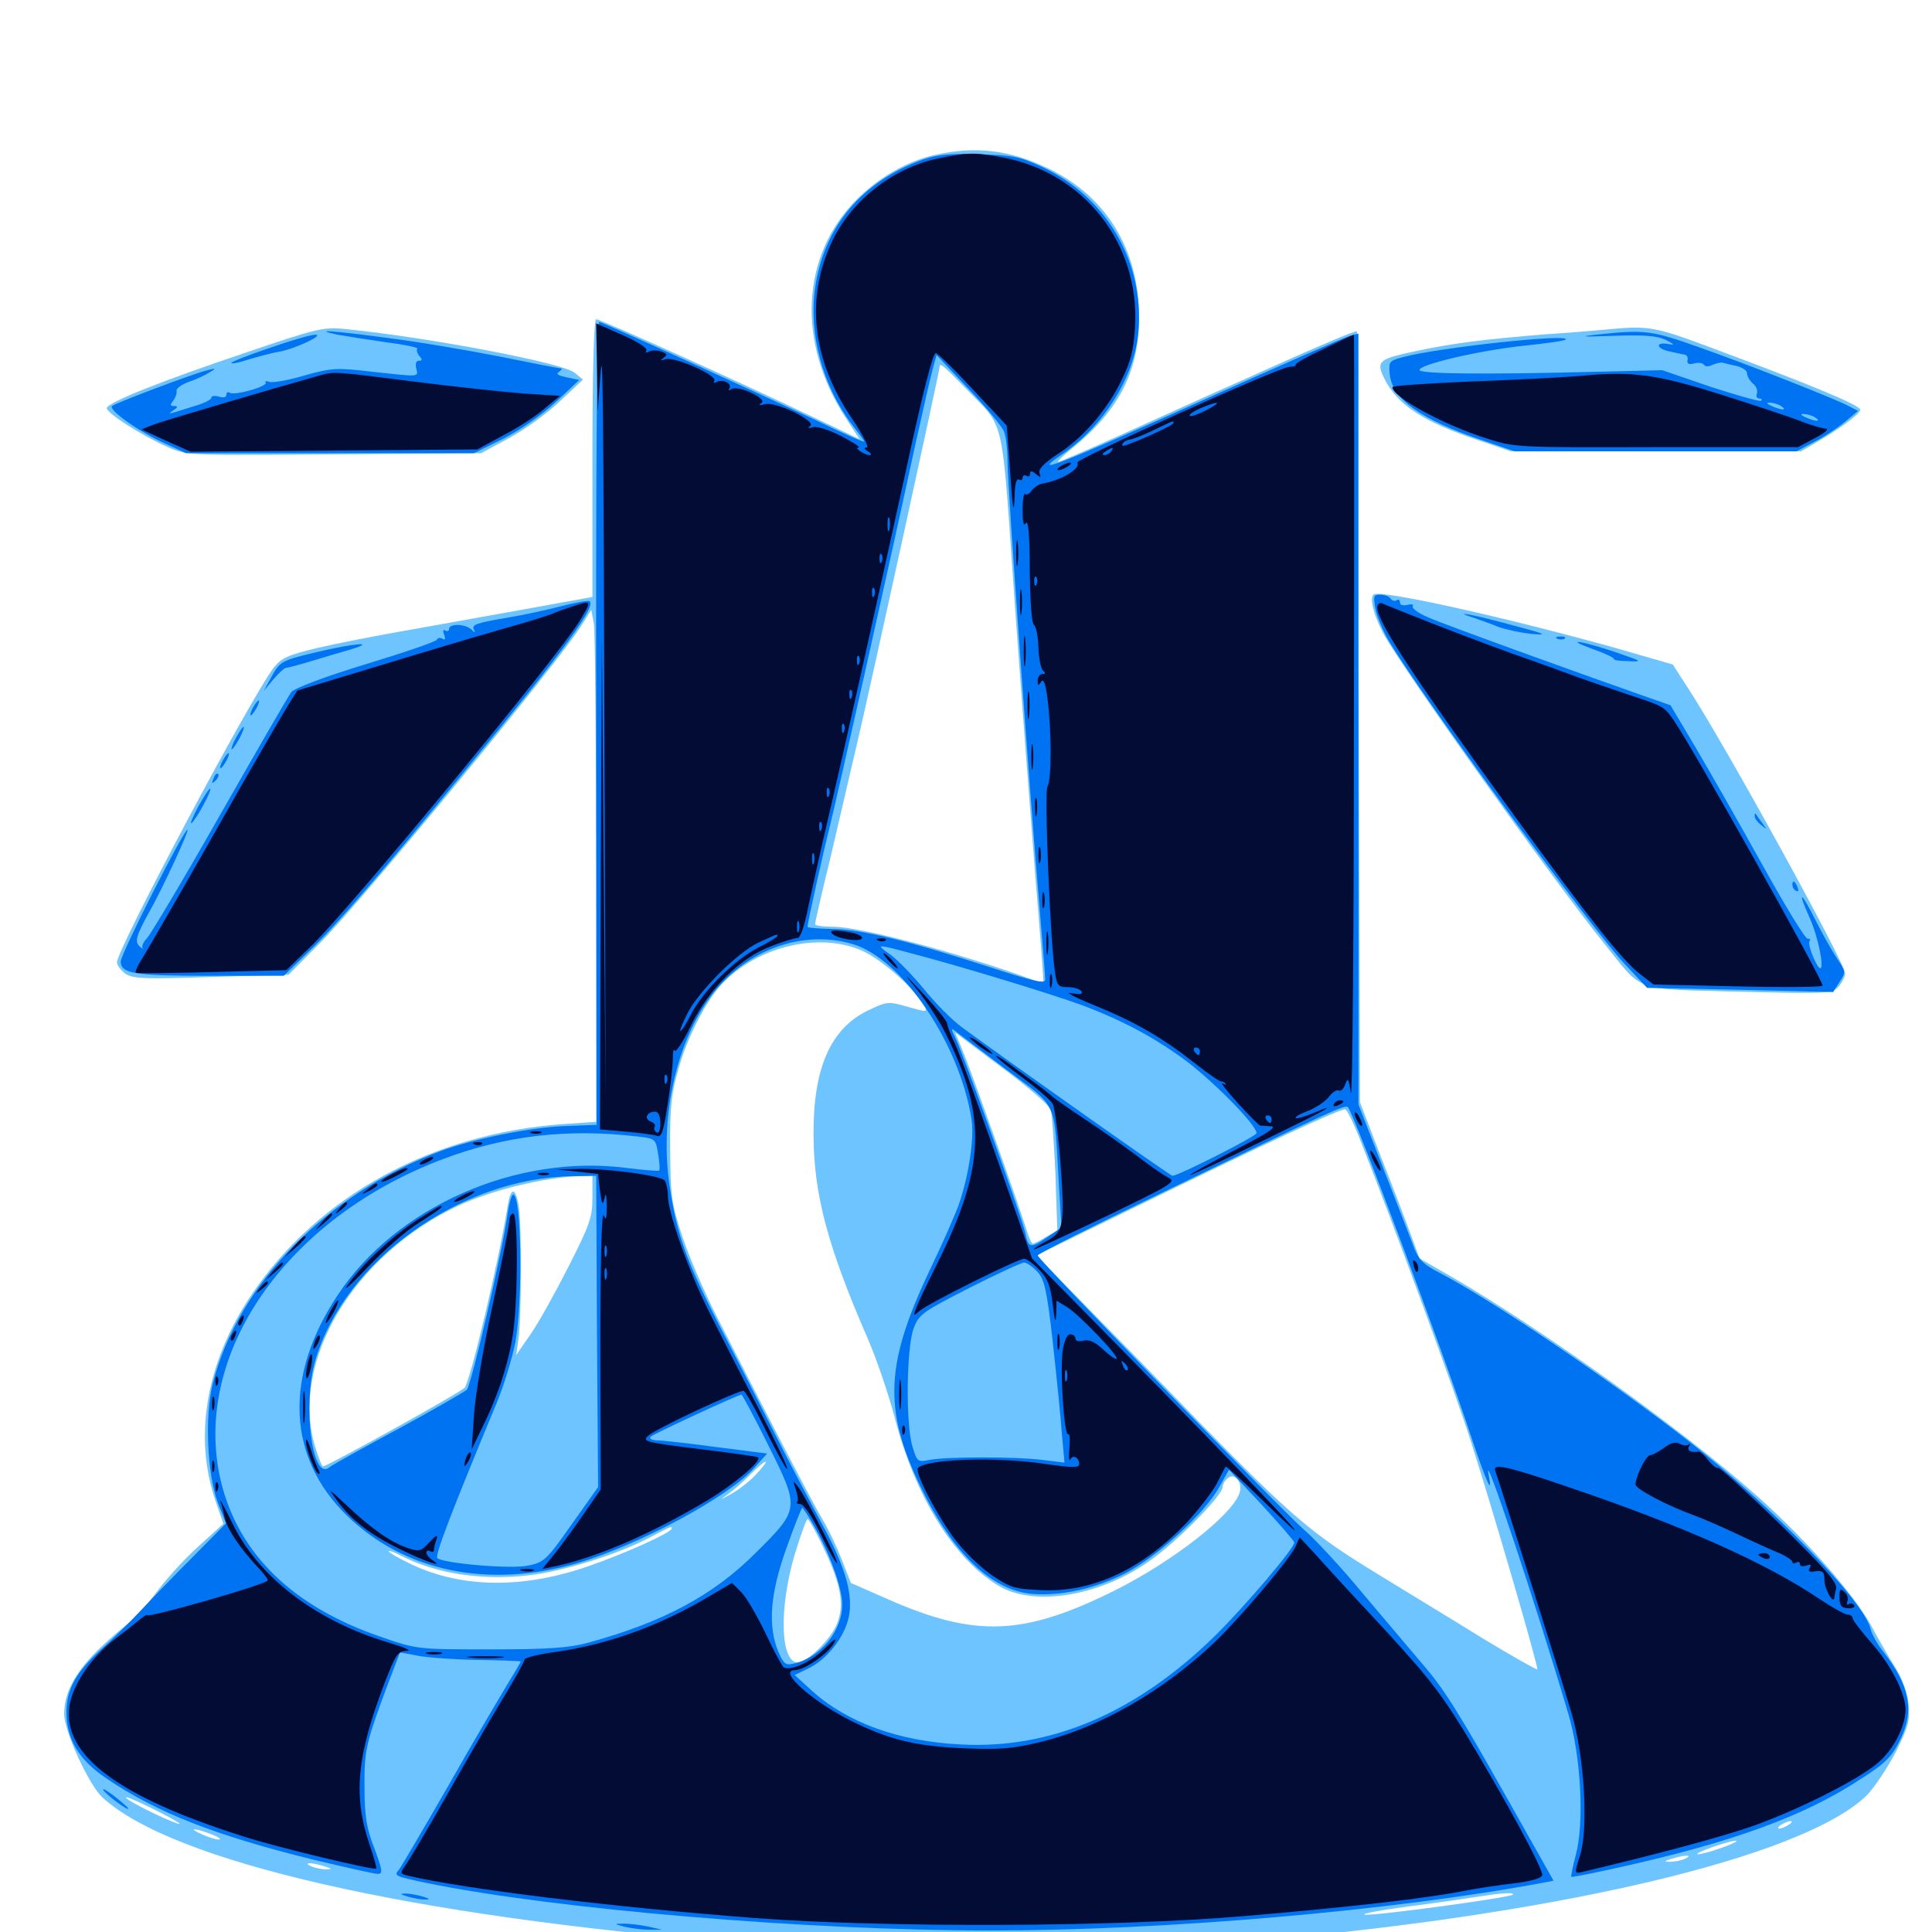 <svg xmlns="http://www.w3.org/2000/svg" viewBox="0 -1000 1000 1000">
	<path fill="#6dc4ff" d="M484.375 -919.922C469.727 -916.797 454.492 -908.008 442.969 -896.289C414.648 -867.383 412.5 -823.047 437.305 -784.375L444.922 -772.656L420.312 -784.375C381.445 -802.93 310.742 -834.766 308.594 -834.766C307.422 -834.766 306.641 -808.398 306.641 -762.891V-691.016L271.094 -684.57C251.367 -681.055 223.438 -675.977 208.984 -673.438C194.531 -670.898 174.414 -666.992 164.453 -664.648C148.828 -660.938 145.508 -659.375 141.602 -654.297C129.883 -639.062 60.547 -508.594 60.547 -501.953C60.547 -500.195 62.695 -497.656 65.039 -495.898C69.141 -493.359 75.391 -493.164 109.57 -494.336L149.414 -495.508L166.016 -512.305C187.5 -533.984 288.477 -656.445 300.781 -675.977L306.055 -684.375L307.422 -676.953C308.008 -673.047 308.594 -613.477 308.594 -544.531V-419.336L291.406 -418.164C223.828 -413.281 165.039 -381.25 130.469 -330.273C106.836 -295.508 100 -256.641 111.523 -223.242L115.625 -211.328L102.734 -199.609C95.703 -193.359 85.352 -182.031 79.883 -174.414C74.219 -166.992 69.141 -160.938 68.359 -160.938C67.578 -160.938 61.133 -155.664 54.102 -149.219C39.844 -136.133 33.203 -124.609 33.203 -112.891C33.203 -103.906 45.898 -76.367 52.93 -69.727C89.062 -36.328 212.305 -8.203 381.836 5.469C423.438 8.789 597.461 8.789 638.672 5.469C802.539 -7.812 933.203 -38.281 966.406 -70.898C970.312 -75 976.953 -84.961 981.25 -93.164C987.695 -106.055 988.672 -109.57 987.891 -117.773C987.305 -123.633 984.766 -130.859 981.25 -136.523C978.125 -141.406 972.461 -151.172 968.75 -158.203C959.766 -174.609 934.961 -202.93 909.766 -225.391C871.68 -259.375 798.047 -312.109 750.781 -339.453L734.766 -348.633L728.516 -365.625C725 -375 717.969 -393.164 712.891 -406.055L703.906 -429.492L703.32 -628.711C702.93 -738.281 702.539 -828.125 702.344 -828.516C701.562 -829.102 677.93 -818.945 641.602 -802.539C626.562 -795.898 599.414 -783.594 581.25 -775.391C563.086 -767.188 548.047 -760.742 547.656 -760.938C547.266 -761.328 550.977 -764.844 555.664 -768.555C577.93 -786.719 588.281 -805.664 589.453 -830.859C591.211 -867.969 574.023 -898.047 541.992 -913.086C522.461 -922.461 504.883 -924.414 484.375 -919.922ZM499.609 -799.219C520.703 -777.344 518.164 -788.086 525.195 -688.281C528.711 -639.453 533.594 -575.195 535.938 -545.703C538.477 -516.211 540.234 -491.797 540.039 -491.406C539.844 -491.211 535.742 -492.383 531.055 -494.141C493.945 -507.422 444.922 -520.312 431.25 -520.312C425.977 -520.312 421.875 -520.898 421.875 -521.68C421.875 -522.461 425.391 -538.086 429.883 -556.25C434.18 -574.609 440.234 -600.586 443.359 -614.062C450 -641.992 486.328 -808.008 486.328 -809.961C486.328 -812.5 488.086 -811.133 499.609 -799.219ZM446.875 -507.617C456.836 -502.93 473.828 -487.891 478.125 -479.883C480.273 -475.977 480.078 -475.977 469.727 -478.906C459.57 -481.836 458.984 -481.641 448.828 -476.758C429.883 -467.383 420.898 -447.07 421.094 -412.891C421.094 -382.031 428.516 -354.492 449.023 -307.422C453.516 -297.266 459.766 -278.711 463.086 -266.406C473.438 -225.781 493.945 -192.578 517.383 -178.906C535.547 -168.359 569.336 -173.828 594.922 -191.992C608.984 -201.758 632.812 -225.977 632.812 -230.273C632.812 -231.641 633.984 -233.789 635.547 -234.961C639.062 -237.891 643.359 -232.812 641.602 -227.344C638.086 -216.016 607.031 -191.797 576.953 -176.758C529.883 -153.32 504.883 -152.344 459.961 -172.07L440.43 -180.664L435.742 -192.578C433.203 -199.219 428.711 -208.594 425.781 -213.477C420.703 -221.875 398.047 -265.43 370.703 -319.141C364.453 -331.445 356.445 -350 353.125 -360.156C347.461 -377.148 347.07 -381.055 346.875 -405.078C346.68 -427.148 347.461 -433.984 351.367 -447.461C355.859 -463.281 365.43 -481.836 373.438 -490.43C391.992 -510.352 424.609 -517.969 446.875 -507.617ZM543.945 -425.586C544.531 -423.438 545.508 -408.594 546.289 -392.383L547.266 -363.086L541.406 -359.766C538.281 -357.812 535.156 -356.25 534.57 -356.25C533.984 -356.25 532.422 -359.57 531.25 -363.672C526.172 -379.688 501.953 -447.656 498.242 -456.25L494.336 -465.625L518.555 -447.461C531.836 -437.695 543.164 -427.734 543.945 -425.586ZM704.492 -408.789C721.094 -366.992 754.297 -276.562 761.719 -252.734C773.438 -216.016 796.484 -136.719 795.703 -135.938C795.508 -135.547 782.617 -142.773 767.188 -152.148C751.758 -161.719 727.539 -176.367 713.281 -185.156C679.297 -205.859 668.945 -214.648 621.094 -263.477C599.219 -286.133 571.094 -314.844 558.789 -327.344L536.328 -350.195L585.156 -374.023C653.125 -407.227 693.945 -426.367 696.289 -425.781C697.266 -425.586 700.977 -417.969 704.492 -408.789ZM306.641 -380.078C306.641 -370.117 305.273 -366.016 294.336 -344.531C287.5 -331.055 278.711 -315.234 274.609 -309.375L267.188 -298.633L268.359 -306.836C269.922 -318.164 270.117 -367.969 268.359 -376.562C266.602 -385.938 264.258 -385.352 262.695 -375.391C258.398 -348.242 243.359 -284.57 240.43 -281.641C237.695 -278.906 169.531 -241.016 167.188 -241.016C166.602 -241.016 164.844 -245.508 163.086 -251.172C150 -295.117 182.812 -350.391 237.305 -375.977C254.688 -383.984 280.859 -390.43 299.414 -391.211L306.641 -391.406ZM391.016 -236.523C387.695 -233.008 382.031 -228.711 378.516 -226.758C372.461 -223.438 372.266 -223.438 376.953 -226.758C379.688 -228.711 384.961 -233.203 388.672 -237.109C392.383 -240.82 395.898 -243.75 396.289 -243.359C396.875 -243.164 394.336 -240.039 391.016 -236.523ZM426.758 -197.852C435.742 -178.711 437.305 -168.164 432.617 -158.203C428.906 -150.391 417.383 -139.453 413.086 -139.453C403.906 -139.453 403.125 -166.992 411.133 -194.727C414.258 -205.078 417.383 -213.672 417.969 -213.672C418.75 -213.672 422.656 -206.641 426.758 -197.852ZM347.656 -208.789C347.656 -206.836 324.023 -196.094 304.883 -189.453C270.898 -177.539 239.258 -177.93 213.086 -190.234C206.445 -193.359 201.172 -196.484 201.172 -197.07C201.172 -197.656 203.906 -196.68 207.227 -194.922C225.391 -185.547 249.023 -181.836 273.242 -184.57C290.82 -186.523 318.75 -195.117 335.352 -203.711C348.047 -210.352 347.656 -210.156 347.656 -208.789ZM92.969 -56.055C91.992 -55.078 66.406 -67.383 65.234 -69.531C64.648 -70.508 70.703 -67.969 78.906 -63.867C86.914 -59.961 93.359 -56.25 92.969 -56.055ZM925.781 -55.469C924.219 -54.492 922.07 -53.516 920.898 -53.516C919.922 -53.516 920.312 -54.492 921.875 -55.469C923.438 -56.445 925.781 -57.422 926.758 -57.422C927.93 -57.422 927.344 -56.445 925.781 -55.469ZM109.375 -50.586C113.086 -49.219 114.844 -47.852 113.281 -47.852C111.719 -47.852 107.812 -49.023 104.492 -50.586C96.875 -53.906 100.391 -54.102 109.375 -50.586ZM891.602 -43.75C886.328 -41.797 880.469 -40.234 878.906 -40.234C877.344 -40.234 880.469 -41.797 885.742 -43.75C891.211 -45.703 896.875 -47.266 898.438 -47.266C900 -47.266 897.07 -45.703 891.602 -43.75ZM872.07 -37.891C869.922 -36.914 866.406 -36.328 864.258 -36.328C861.133 -36.328 861.328 -36.719 865.234 -37.891C871.875 -40.039 876.953 -40.039 872.07 -37.891ZM167.969 -33.984C171.875 -32.812 172.07 -32.422 168.945 -32.422C166.797 -32.422 163.281 -33.008 161.133 -33.984C156.25 -36.133 161.328 -36.133 167.969 -33.984ZM850.977 -32.812C851.758 -33.398 850.586 -33.984 848.438 -33.789C846.289 -33.789 845.703 -33.203 847.266 -32.617C848.633 -32.031 850.391 -32.227 850.977 -32.812ZM180.273 -30.664C181.445 -31.25 180.469 -31.641 177.734 -31.641C175 -31.641 174.023 -31.25 175.391 -30.664C176.562 -30.273 178.906 -30.273 180.273 -30.664ZM841.211 -30.859C841.992 -31.445 840.82 -32.031 838.672 -31.836C836.523 -31.836 835.938 -31.25 837.5 -30.664C838.867 -30.078 840.625 -30.273 841.211 -30.859ZM791.602 -20.898C792.773 -21.484 791.797 -21.875 789.062 -21.875C786.328 -21.875 785.352 -21.484 786.719 -20.898C787.891 -20.508 790.234 -20.508 791.602 -20.898ZM783.008 -19.336C781.445 -17.773 711.133 -8.203 706.445 -8.984C704.102 -9.375 714.453 -11.328 729.492 -13.281C744.531 -15.234 760.742 -17.578 765.625 -18.359C776.367 -20.117 784.18 -20.703 783.008 -19.336ZM254.492 -16.992C255.664 -17.578 254.688 -17.969 251.953 -17.969C249.219 -17.969 248.242 -17.578 249.609 -16.992C250.781 -16.602 253.125 -16.602 254.492 -16.992ZM269.141 -15.039C270.898 -15.625 269.336 -16.016 265.625 -16.016C261.914 -16.016 260.352 -15.625 262.305 -15.039C264.062 -14.648 267.188 -14.648 269.141 -15.039ZM284.766 -13.086C286.523 -13.672 284.57 -14.062 280.273 -13.867C275.977 -13.867 274.414 -13.477 276.953 -13.086C279.297 -12.695 282.812 -12.695 284.766 -13.086ZM303.32 -11.133C304.492 -11.719 303.125 -12.109 299.805 -12.109C296.68 -12.109 295.508 -11.719 297.461 -11.133C299.219 -10.742 301.953 -10.742 303.32 -11.133ZM317.969 -9.18C319.727 -9.766 318.164 -10.156 314.453 -10.156C310.742 -10.156 309.18 -9.766 311.133 -9.18C312.891 -8.789 316.016 -8.789 317.969 -9.18ZM335.547 -7.227C337.305 -7.812 335.352 -8.203 331.055 -8.008C326.758 -8.008 325.195 -7.617 327.734 -7.227C330.078 -6.836 333.594 -6.836 335.547 -7.227ZM652.93 -3.32C655.273 -3.711 652.93 -4.102 647.461 -4.102C642.188 -4.102 640.039 -3.711 643.164 -3.32C646.094 -2.93 650.391 -2.93 652.93 -3.32ZM490.039 0.391C489.648 0 466.016 -0.586 437.5 -1.172C408.984 -1.758 393.164 -1.367 402.344 -0.586C419.336 0.781 491.602 1.758 490.039 0.391ZM628.516 -1.367C632.422 -1.758 629.102 -2.148 621.094 -2.148C613.086 -2.148 609.766 -1.758 613.867 -1.367C617.773 -0.977 624.414 -0.977 628.516 -1.367ZM605.273 0C606.445 -1.172 549.023 -0.195 518.555 1.172C504.688 1.953 518.164 2.148 548.828 1.562C579.492 1.172 604.883 0.391 605.273 0ZM126.953 -817.383C83.398 -802.734 56.445 -791.992 55.273 -788.867C54.688 -786.523 72.852 -774.805 86.914 -768.555C96.68 -764.258 97.656 -764.258 172.852 -764.844L249.023 -765.43L263.086 -773.047C270.898 -777.148 282.812 -785.742 289.453 -791.992L301.758 -803.516L297.461 -807.031C291.797 -812.109 221.68 -825.391 178.711 -829.688C167.773 -830.859 164.062 -830.078 126.953 -817.383ZM833.984 -829.688C830.273 -829.297 814.844 -827.93 799.805 -826.953C768.555 -824.414 750.977 -822.266 731.445 -817.969C713.281 -814.062 712.109 -812.891 716.797 -803.516C723.633 -790.234 736.719 -781.641 765.43 -772.07L782.031 -766.406H857.031H932.227L941.211 -771.68C952.344 -778.125 962.891 -785.938 962.891 -787.891C962.891 -790.234 937.5 -800.781 884.961 -820.312C857.227 -830.664 853.32 -831.445 833.984 -829.688ZM711.133 -692.383C708.789 -690.82 710.547 -682.812 715.82 -672.461C723.633 -657.227 804.297 -543.75 830.273 -511.719C850.977 -485.938 844.727 -488.281 900 -486.719C946.68 -485.547 948.438 -485.742 951.758 -489.453C953.516 -491.602 955.078 -494.727 955.078 -496.094C955.078 -501.367 893.359 -613.672 874.023 -643.359L865.82 -656.055L836.719 -664.453C780.273 -680.273 715.234 -694.727 711.133 -692.383Z"/>
	<path fill="#0073f3" d="M477.539 -917.383C446.094 -906.055 426.367 -882.617 421.875 -850.781C418.555 -827.148 425.781 -800.391 440.82 -780.469C444.336 -775.977 447.266 -771.875 447.266 -771.484C447.266 -770.898 436.133 -775.781 422.461 -782.422C392.188 -796.68 312.891 -832.812 310.156 -833.398C308.984 -833.594 308.398 -763.477 308.594 -625.781L308.789 -417.773L293.555 -417.188C274.609 -416.602 245.117 -410.547 227.734 -404.102C168.75 -381.836 123.242 -335.352 110.156 -283.984C105.859 -266.992 107.227 -236.523 112.891 -221.875L116.992 -211.523L100 -194.336C90.625 -184.961 78.516 -172.461 73.047 -166.602C67.578 -160.742 58.203 -151.562 52.344 -146.289C39.258 -134.375 34.57 -125.781 34.375 -114.062C34.375 -99.805 40.82 -89.062 55.078 -79.492C81.25 -61.719 111.523 -50 161.133 -37.695C178.32 -33.594 193.75 -30.078 195.508 -30.078C198.242 -30.078 198.047 -31.836 193.75 -43.359C189.648 -53.906 188.672 -60.156 188.672 -75C188.477 -94.336 189.453 -98.047 201.367 -129.883L207.031 -144.727L216.406 -142.969C221.484 -141.992 235.547 -141.016 247.461 -140.82C259.57 -140.625 269.531 -140.234 269.531 -140.039C269.531 -139.648 266.211 -133.984 262.109 -127.344C258.008 -120.508 244.141 -97.07 231.641 -75C218.945 -52.93 207.617 -33.789 206.641 -32.422C203.711 -29.102 204.102 -28.906 220.703 -25.391C287.695 -11.719 417.383 -0.781 512.695 -0.781C602.93 -0.781 720.508 -10.938 798.047 -25.391L804.102 -26.562L781.445 -66.797C754.492 -114.648 747.461 -125.781 736.133 -138.867C731.445 -144.336 717.969 -160.352 706.055 -174.414C694.336 -188.672 680.273 -203.711 675.195 -208.008C664.648 -216.992 537.109 -348.242 537.109 -350.195C537.109 -350.977 565.43 -365.234 600.195 -382.031C689.258 -425.195 696.094 -428.32 697.656 -426.953C700.781 -423.828 746.68 -301.172 761.523 -256.25C769.531 -232.422 772.852 -225 770.508 -236.719C767.188 -253.125 794.531 -171.094 811.719 -113.086C818.359 -90.82 820.117 -56.445 815.625 -39.844C814.062 -33.984 813.086 -28.906 813.281 -28.516C813.672 -28.32 823.828 -30.273 836.133 -33.008C896.484 -46.289 933.984 -59.961 963.281 -79.297C976.172 -87.5 979.297 -90.82 983.594 -99.609C991.016 -114.648 988.477 -127.539 974.609 -145.312C971.68 -149.023 968.75 -154.297 968.164 -157.031C964.453 -171.68 916.797 -220.703 874.023 -254.102C831.641 -286.914 772.461 -326.953 744.727 -341.406C736.133 -345.898 733.984 -348.242 731.25 -355.859C729.297 -360.938 722.266 -379.297 715.43 -396.68L703.125 -428.32V-627.93V-827.344L698.828 -826.172C696.289 -825.586 661.914 -810.547 622.461 -792.773C546.289 -758.594 533.398 -753.711 549.219 -764.453C571.289 -779.297 587.305 -804.883 589.258 -828.516C592.188 -864.453 572.852 -897.852 539.648 -913.477C527.93 -918.945 524.023 -919.727 506.836 -920.117C491.797 -920.703 484.961 -919.922 477.539 -917.383ZM519.727 -776.562C520.703 -774.023 521.484 -766.992 521.484 -760.742C521.484 -749.414 532.812 -591.211 538.086 -530.078C539.648 -511.328 541.016 -494.531 541.016 -492.969C541.016 -490.625 535.156 -491.992 512.305 -499.414C470.703 -512.891 446.094 -518.945 431.25 -519.141C423.828 -519.336 417.969 -519.727 417.969 -520.312C417.969 -522.266 425.977 -558.203 429.688 -573.047C433.594 -588.672 461.914 -714.844 473.438 -768.359C477.344 -786.133 481.445 -804.102 482.617 -808.398L484.766 -816.211L501.367 -798.633C510.547 -789.062 518.75 -779.102 519.727 -776.562ZM441.406 -511.328C467.188 -503.711 497.07 -459.18 502.93 -420.117C504.297 -411.133 501.562 -392.383 496.68 -377.734C495.117 -372.852 488.086 -356.836 481.055 -342.188C457.422 -292.188 457.031 -268.75 478.906 -225.586C495.117 -194.141 514.258 -176.758 534.18 -175C549.609 -173.828 567.188 -177.734 583.008 -185.938C599.219 -194.531 623.242 -216.406 630.859 -229.883L636.133 -239.258L653.125 -221.094C662.305 -211.133 669.922 -202.344 669.922 -201.562C669.922 -198.633 644.531 -168.75 629.102 -153.516C588.281 -113.477 544.141 -94.531 497.266 -97.07C465.234 -98.633 438.477 -108.398 420.312 -124.805L411.328 -133.008L418.555 -136.523C427.93 -141.016 436.914 -152.344 439.258 -162.695C441.797 -174.414 437.695 -188.867 425.195 -211.719C419.727 -221.875 408.789 -242.578 401.172 -257.617C393.555 -272.656 380.859 -297.656 372.656 -313.281C355.469 -346.875 350.391 -360.547 346.68 -385.547C340.43 -425.781 352.539 -470.898 375.586 -493.164C393.945 -511.133 419.141 -517.969 441.406 -511.328ZM472.07 -506.445C496.289 -500.195 544.727 -485.352 559.57 -479.883C581.055 -471.875 597.852 -462.891 614.844 -450.195C629.492 -438.867 650.391 -417.578 650.391 -413.477C650.391 -411.914 609.961 -391.406 606.836 -391.406C605.859 -391.406 525.781 -447.852 498.047 -468.164C493.359 -471.484 484.57 -480.273 478.516 -487.695C472.656 -494.922 464.844 -502.93 461.133 -505.664C452.93 -511.523 453.125 -511.523 472.07 -506.445ZM520.703 -446.484C547.852 -426.172 545.508 -431.25 548.047 -387.305L549.414 -364.648L541.992 -359.57C533.398 -353.711 532.227 -353.906 530.664 -361.914C529.102 -369.336 498.438 -455.078 494.531 -462.695C492.188 -467.383 492.188 -468.164 494.336 -466.406C495.898 -465.234 507.812 -456.25 520.703 -446.484ZM330.273 -411.719C339.258 -410.742 339.453 -410.352 340.625 -402.734C341.406 -398.438 341.602 -394.531 341.211 -394.141C340.82 -393.75 333.203 -394.336 324.023 -395.508C267.188 -402.734 205.078 -375.391 174.805 -329.688C146.875 -287.695 148.633 -245.898 179.297 -215.82C209.18 -186.523 252.93 -177.539 299.219 -191.016C330.859 -200.391 377.539 -225.391 390.625 -240.43L397.07 -247.656L370.898 -250.977C356.445 -252.93 342.578 -254.492 339.844 -254.492C336.914 -254.688 335.938 -255.469 336.914 -256.445C338.672 -258.008 382.031 -278.125 383.789 -278.125C384.18 -278.125 390.43 -266.602 397.461 -252.344C414.062 -219.141 414.062 -218.945 391.016 -196.094C369.141 -174.219 343.164 -160.352 304.688 -149.805C294.531 -147.07 284.375 -146.289 253.906 -146.289C216.016 -146.289 215.82 -146.289 197.266 -152.734C151.367 -168.359 123.242 -195.898 114.258 -233.594C99.023 -298.633 147.852 -369.336 229.102 -400C261.719 -412.305 293.945 -416.016 330.273 -411.719ZM308.984 -310.938L309.57 -230.273L295.703 -210.742C282.812 -192.383 281.445 -191.211 273.242 -189.648C264.258 -187.695 229.102 -190.82 226.367 -193.555C225 -194.922 233.789 -217.773 256.836 -273.242C260.938 -283.008 265.234 -297.461 266.797 -305.469C270.703 -327.734 269.922 -381.641 265.625 -381.641C264.844 -381.641 263.672 -377.734 262.891 -372.852C260.547 -354.297 243.945 -282.812 241.602 -280.664C240.234 -279.492 224.414 -270.312 206.055 -260.352C187.891 -250.586 171.68 -241.602 170.312 -240.43C161.523 -233.398 156.641 -272.461 163.086 -295.508C178.125 -347.266 238.086 -390.43 296.289 -391.211L308.594 -391.406ZM536.914 -341.797C540.625 -337.695 541.797 -332.812 544.922 -305.273C546.875 -287.695 549.023 -266.406 549.609 -258.008L550.977 -242.969L539.648 -244.336C526.172 -246.094 489.844 -246.094 481.055 -244.336C475 -243.164 474.609 -243.359 472.266 -251.367C468.75 -262.695 469.141 -302.148 472.852 -312.305C475.586 -319.727 477.344 -320.898 501.758 -333.398C516.016 -340.625 528.711 -346.484 530.078 -346.484C531.445 -346.484 534.57 -344.336 536.914 -341.797ZM420.898 -210.938C429.102 -196.875 435.938 -178.32 435.938 -169.531C435.938 -155.664 424.414 -141.797 410.547 -138.867C406.641 -137.891 405.469 -139.062 402.93 -144.922C397.266 -158.398 398.633 -175.195 407.031 -198.633C411.133 -210.156 414.844 -219.531 415.234 -219.531C415.625 -219.531 418.164 -215.625 420.898 -210.938ZM174.805 -826.758C179.102 -825.977 190.43 -824.219 199.805 -822.852C209.18 -821.68 216.602 -820.117 216.016 -819.531C215.43 -818.945 215.82 -817.383 216.992 -815.82C218.75 -813.867 218.555 -813.281 216.797 -813.281C215.43 -813.281 214.844 -811.719 215.43 -809.375C216.602 -804.688 217.383 -804.883 192.383 -807.617C174.219 -809.766 171.68 -809.57 157.617 -805.664C149.219 -803.125 141.016 -801.758 139.453 -802.344C137.891 -802.93 136.914 -802.734 137.5 -801.953C138.672 -800 121.484 -795.117 118.945 -796.68C117.969 -797.461 117.188 -796.875 117.188 -795.703C117.188 -794.336 115.625 -793.945 113.281 -794.727C111.133 -795.312 109.375 -795.117 109.375 -794.141C109.375 -793.164 105.859 -791.406 101.367 -790.039C96.875 -788.672 91.992 -787.109 90.039 -786.523C87.305 -785.742 87.305 -785.938 89.844 -787.695C92.188 -789.258 92.188 -789.844 90.039 -789.844C88.086 -789.844 87.891 -790.43 89.648 -792.578C90.82 -794.141 91.602 -796.289 91.406 -797.656C91.016 -798.828 93.945 -800.977 97.656 -802.344C101.367 -803.516 106.25 -805.859 108.398 -807.227C112.109 -809.375 111.914 -809.57 107.422 -808.398C100.195 -806.641 59.766 -791.406 58.008 -789.844C55.859 -787.891 72.461 -776.172 85.742 -770.312L96.289 -765.43H170.898H245.312L259.961 -772.656C268.555 -776.953 279.883 -784.766 287.305 -791.602L299.805 -803.32L293.359 -804.688C288.672 -805.664 287.5 -806.445 289.453 -807.617C290.82 -808.594 291.211 -809.375 290.039 -809.375C289.062 -809.375 275 -812.109 258.789 -815.43C242.773 -818.555 216.797 -823.047 201.172 -825C172.07 -828.906 160.938 -829.688 174.805 -826.758ZM227.148 -804.102C228.32 -804.688 227.344 -805.078 224.609 -805.078C221.875 -805.078 220.898 -804.688 222.266 -804.102C223.438 -803.711 225.781 -803.711 227.148 -804.102ZM245.703 -802.148C247.461 -802.734 245.508 -803.125 241.211 -802.93C236.914 -802.93 235.352 -802.539 237.891 -802.148C240.234 -801.758 243.75 -801.758 245.703 -802.148ZM267.188 -800.195C268.945 -800.781 266.992 -801.172 262.695 -800.977C258.398 -800.977 256.836 -800.586 259.375 -800.195C261.719 -799.805 265.234 -799.805 267.188 -800.195ZM284.766 -798.242C286.523 -798.828 284.57 -799.219 280.273 -799.023C275.977 -799.023 274.414 -798.633 276.953 -798.242C279.297 -797.852 282.812 -797.852 284.766 -798.242ZM826.172 -826.758C816.797 -825.781 818.945 -825.586 834.961 -826.172C851.172 -826.758 857.812 -826.172 862.305 -824.023C866.797 -821.68 866.992 -821.289 863.867 -821.875C856.836 -823.242 856.836 -819.727 863.867 -818.164C867.188 -817.383 871.094 -816.602 872.07 -816.406C873.242 -816.211 873.828 -814.844 873.438 -813.477C873.047 -811.719 874.219 -811.133 876.953 -811.914C879.102 -812.5 881.445 -812.109 882.031 -811.133C882.617 -810.156 884.375 -810.156 886.328 -811.133C888.086 -811.914 890.625 -812.5 891.602 -812.305C892.773 -811.914 895.898 -811.133 899.023 -810.547C901.953 -809.766 904.297 -808.203 904.297 -806.641C904.297 -805.273 905.664 -802.93 907.227 -801.562C908.984 -800.195 909.961 -797.852 909.375 -796.289C908.789 -794.922 909.375 -793.75 910.547 -793.75C911.719 -793.75 912.305 -793.164 911.523 -792.578C910.938 -791.992 899.219 -795.312 885.352 -799.805L860.352 -808.398L828.125 -807.617C768.555 -806.055 735.352 -806.445 734.766 -808.398C733.789 -811.133 765.039 -818.555 789.062 -821.094C800.391 -822.266 809.961 -823.633 810.352 -824.219C813.672 -827.539 744.727 -820.117 726.562 -815.234C718.945 -813.281 718.75 -812.891 719.336 -806.25C720.703 -793.359 735.352 -782.812 767.383 -772.07L783.984 -766.406H856.836H929.883L939.062 -771.289C944.141 -773.828 951.172 -778.516 954.883 -781.641L961.719 -787.305L957.227 -789.648C950.391 -793.359 905.859 -810.938 879.297 -820.312C854.492 -829.102 851.367 -829.492 826.172 -826.758ZM921.875 -789.844C925.391 -787.5 922.266 -787.5 916.992 -789.844C914.453 -791.016 914.062 -791.602 916.016 -791.602C917.578 -791.602 920.312 -790.82 921.875 -789.844ZM939.453 -783.984C942.969 -781.641 939.844 -781.641 934.57 -783.984C932.031 -785.156 931.641 -785.742 933.594 -785.742C935.156 -785.742 937.891 -784.961 939.453 -783.984ZM948.633 -780.859C949.414 -781.445 948.242 -782.031 946.094 -781.836C943.945 -781.836 943.359 -781.25 944.922 -780.664C946.289 -780.078 948.047 -780.273 948.633 -780.859ZM139.062 -819.727C127.93 -816.016 119.336 -812.5 119.727 -812.109C120.117 -811.523 124.414 -812.5 129.102 -814.062C133.789 -815.43 140.82 -817.383 144.531 -817.969C153.125 -819.531 168.555 -826.953 163.086 -826.758C160.938 -826.758 150.195 -823.633 139.062 -819.727ZM711.914 -684.961C712.695 -680.859 715.82 -673.242 719.141 -667.773C737.5 -637.305 824.609 -518.164 840.82 -501.172L852.539 -488.672L900.586 -487.695L948.828 -486.523L952.148 -491.797C955.469 -496.875 955.469 -497.07 950.586 -504.297C947.852 -508.398 942.969 -517.188 939.648 -523.828C932.031 -539.062 930.078 -539.648 936.719 -524.805C941.016 -515.234 944.336 -498.828 942.188 -498.828C940.43 -498.828 935.547 -510.938 936.523 -512.695C937.305 -513.672 936.914 -514.258 935.742 -514.062C934.57 -513.672 924.023 -531.055 912.109 -552.539C900.195 -574.023 884.57 -601.367 877.539 -613.281L864.648 -634.961L851.758 -639.453C817.773 -651.367 748.047 -676.562 739.648 -680.273C734.375 -682.422 730.664 -685.156 731.25 -686.133C731.836 -687.109 730.664 -687.5 728.516 -686.914C726.172 -686.328 724.609 -686.914 724.609 -688.086C724.609 -689.453 723.828 -690.039 722.852 -689.258C721.875 -688.672 720.508 -689.062 719.727 -690.234C719.141 -691.211 716.797 -692.188 714.453 -692.188C710.938 -692.188 710.742 -691.406 711.914 -684.961ZM290.039 -686.133C282.617 -684.18 270.703 -681.641 263.672 -680.469C246.484 -677.539 243.945 -676.758 245.312 -674.023C246.289 -672.461 245.703 -672.461 243.945 -674.219C240.82 -677.148 232.422 -677.344 232.422 -674.414C232.422 -673.438 231.641 -673.047 230.469 -673.633C229.297 -674.414 229.102 -673.438 229.883 -671.484C230.664 -669.336 230.469 -668.555 229.102 -669.336C227.93 -670.117 226.562 -669.922 226.172 -668.945C225.977 -667.969 209.375 -662.305 189.453 -656.25C168.164 -649.805 152.344 -643.75 150.781 -641.797C149.414 -640.039 132.812 -611.328 113.867 -578.125C94.922 -544.727 77.734 -516.016 75.977 -514.258C74.023 -512.305 73.242 -510.156 73.828 -509.18C74.609 -508.398 73.828 -508.789 72.461 -509.961C69.531 -512.5 70.312 -515.43 77.344 -528.125C83.594 -539.062 97.852 -569.727 97.07 -570.508C95.703 -571.68 62.5 -506.25 62.5 -502.344C62.5 -496.094 69.336 -494.922 108.398 -494.922H146.875L159.57 -507.227C173.828 -520.703 197.07 -547.656 243.359 -604.297C293.164 -664.844 308.984 -686.719 305.078 -688.867C304.297 -689.258 297.656 -688.086 290.039 -686.133ZM762.695 -680.273C766.016 -679.102 771.68 -677.148 775.391 -675.586C779.102 -674.219 787.109 -672.461 792.969 -671.875C801.758 -671.094 800 -671.875 782.227 -676.562C761.328 -682.227 750.977 -683.984 762.695 -680.273ZM806.25 -669.336C804.688 -669.922 805.273 -670.508 807.422 -670.508C809.57 -670.703 810.742 -670.117 809.961 -669.531C809.375 -668.945 807.617 -668.75 806.25 -669.336ZM823.828 -664.258C830.664 -661.914 835.742 -659.375 835.352 -658.984C834.766 -658.398 838.086 -657.812 842.383 -657.812C850.391 -657.422 850.195 -657.617 837.695 -661.914C830.469 -664.453 821.68 -666.992 818.164 -667.578C814.453 -668.164 816.992 -666.797 823.828 -664.258ZM164.062 -662.5C145.312 -658.008 144.922 -657.812 140.039 -648.828L136.523 -642.383L141.406 -648.242C144.141 -651.562 147.07 -654.102 147.852 -654.297C148.828 -654.297 154.688 -655.859 161.133 -657.812C167.578 -659.766 176.758 -662.5 181.641 -663.867C195.508 -668.164 183.008 -666.992 164.062 -662.5ZM130.859 -633.594C129.688 -631.445 129.297 -629.688 129.688 -629.688C130.273 -629.688 131.641 -631.445 132.812 -633.594C133.984 -635.742 134.375 -637.5 133.984 -637.5C133.398 -637.5 132.031 -635.742 130.859 -633.594ZM122.07 -617.969C120.312 -614.844 119.531 -612.109 119.922 -612.109C120.508 -612.109 122.266 -614.844 124.023 -617.969C125.781 -621.289 126.562 -623.828 126.172 -623.828C125.586 -623.828 123.828 -621.289 122.07 -617.969ZM115.234 -606.25C114.062 -604.102 113.672 -602.344 114.062 -602.344C114.648 -602.344 116.016 -604.102 117.188 -606.25C118.359 -608.398 118.75 -610.156 118.359 -610.156C117.773 -610.156 116.406 -608.398 115.234 -606.25ZM110.547 -597.07C109.375 -594.336 109.57 -594.141 111.523 -595.898C112.891 -597.266 113.477 -598.828 112.891 -599.414C112.305 -600 111.133 -599.023 110.547 -597.07ZM102.539 -582.422C99.609 -576.758 98.047 -573.047 99.219 -574.023C102.148 -576.758 109.766 -591.016 108.789 -591.797C108.398 -592.188 105.664 -587.891 102.539 -582.422ZM908.203 -577.539C908.203 -576.367 909.766 -574.219 911.719 -572.852C914.844 -570.312 914.844 -570.312 912.109 -574.023C910.547 -576.172 908.984 -578.32 908.789 -578.711C908.398 -579.102 908.203 -578.711 908.203 -577.539ZM927.734 -541.992C927.734 -540.82 928.516 -539.453 929.688 -538.867C930.859 -538.281 931.055 -539.062 930.469 -540.625C929.102 -544.141 927.734 -544.727 927.734 -541.992ZM53.516 -73.438C55.078 -70.898 66.406 -62.5 66.406 -63.867C66.406 -64.453 63.086 -67.188 59.18 -70.312C55.273 -73.242 52.734 -74.805 53.516 -73.438ZM210.938 -18.359C213.672 -17.578 217.578 -16.797 219.727 -16.797C222.852 -16.797 222.656 -17.188 218.75 -18.359C216.016 -19.141 212.109 -19.922 209.961 -19.922C206.836 -19.922 207.031 -19.531 210.938 -18.359ZM323.242 -2.734C326.562 -1.953 332.227 -1.172 335.938 -1.172H342.773L334.961 -2.93C330.664 -3.711 325 -4.492 322.266 -4.297C317.773 -4.297 317.969 -4.102 323.242 -2.734ZM560.156 6.445C558.594 5.859 559.18 5.273 561.328 5.273C563.477 5.078 564.648 5.664 563.867 6.25C563.281 6.836 561.523 7.031 560.156 6.445Z"/>
	<path fill="#020c35" d="M484.57 -917.773C461.523 -912.695 440.234 -895.703 430.469 -874.609C416.797 -845.312 420.508 -813.477 440.82 -783.594C446.484 -775.195 450 -768.359 448.633 -768.359C447.07 -768.359 447.266 -767.578 449.219 -766.406C450.781 -765.43 451.367 -764.453 450.195 -764.453C447.461 -764.453 441.797 -768.359 444.336 -768.359C445.508 -768.555 441.406 -771.094 435.547 -774.219C429.492 -777.344 423.047 -779.492 420.898 -778.906C418.359 -778.125 417.773 -778.516 419.336 -779.492C422.852 -782.031 401.367 -792.383 395.898 -790.82C392.969 -790.039 392.383 -790.234 394.141 -791.406C397.461 -793.555 382.227 -800.781 378.711 -798.633C377.344 -797.656 376.758 -797.852 377.539 -799.023C379.102 -801.562 373.633 -804.102 370.703 -802.148C369.531 -801.562 369.141 -801.953 369.727 -802.93C371.484 -805.664 349.023 -815.625 344.531 -814.062C341.602 -813.281 341.406 -813.281 343.555 -814.844C345.703 -816.406 345.312 -816.992 341.992 -818.164C339.844 -818.75 336.914 -818.75 335.742 -817.969C334.375 -817.188 333.984 -817.383 334.57 -818.555C335.352 -819.727 329.883 -823.242 322.266 -826.562L308.594 -832.617L308.984 -809.766L309.375 -786.914L310.742 -805.469C312.109 -824.023 312.305 -802.539 313.086 -551.562L313.477 -431.445L312.5 -550.586L311.523 -669.727L310.938 -542.578L310.547 -415.43L323.828 -414.258C331.055 -413.672 338.281 -412.695 339.844 -412.109C342.383 -411.133 343.359 -414.062 345.508 -427.93C347.07 -437.5 348.242 -448.242 348.242 -451.953C348.242 -455.664 348.633 -457.617 349.219 -456.25C349.609 -454.883 353.516 -460.547 357.617 -469.141C366.992 -488.281 383.008 -504.297 399.414 -510.352C405.469 -512.695 411.328 -514.453 412.695 -514.453C414.258 -514.453 416.406 -520.508 418.359 -530.664C420.312 -539.453 425.195 -562.109 429.688 -580.859C436.523 -609.961 453.906 -688.086 468.945 -756.641C477.734 -797.266 482.812 -817.188 484.375 -817.188C485.352 -817.188 493.945 -808.789 503.516 -798.438L521.094 -779.688L522.461 -760.938C524.023 -736.914 524.805 -731.641 525.195 -743.555C525.195 -749.219 526.172 -752.539 527.344 -751.758C528.516 -751.172 529.297 -751.562 529.297 -752.734C529.297 -753.906 530.273 -754.297 531.25 -753.711C532.422 -753.125 533.203 -753.516 533.203 -754.883C533.203 -756.445 533.984 -756.445 536.133 -754.688C538.672 -752.539 538.867 -752.734 538.086 -755.078C537.305 -757.031 540.039 -759.961 546.68 -764.453C560.156 -772.852 572.852 -787.5 580.273 -802.734C585.352 -812.891 586.719 -818.75 587.5 -830.664C590.039 -873.828 561.133 -910.742 518.75 -918.555C504.297 -921.289 500.391 -921.094 484.57 -917.773ZM460.352 -725.977C459.766 -724.023 459.375 -725.195 459.375 -728.32C459.375 -731.641 459.766 -733.008 460.352 -731.836C460.742 -730.469 460.742 -727.734 460.352 -725.977ZM456.445 -709.375C455.859 -707.812 455.273 -708.398 455.273 -710.547C455.078 -712.695 455.664 -713.867 456.25 -713.086C456.836 -712.5 457.031 -710.742 456.445 -709.375ZM452.539 -691.797C451.953 -690.234 451.367 -690.82 451.367 -692.969C451.172 -695.117 451.758 -696.289 452.344 -695.508C452.93 -694.922 453.125 -693.164 452.539 -691.797ZM444.727 -656.641C444.141 -655.078 443.555 -655.664 443.555 -657.812C443.359 -659.961 443.945 -661.133 444.531 -660.352C445.117 -659.766 445.312 -658.008 444.727 -656.641ZM440.82 -639.062C440.234 -637.5 439.648 -638.086 439.648 -640.234C439.453 -642.383 440.039 -643.555 440.625 -642.773C441.211 -642.188 441.406 -640.43 440.82 -639.062ZM436.914 -621.484C436.328 -619.922 435.742 -620.508 435.742 -622.656C435.547 -624.805 436.133 -625.977 436.719 -625.195C437.305 -624.609 437.5 -622.852 436.914 -621.484ZM429.102 -588.281C428.516 -586.719 427.93 -587.305 427.93 -589.453C427.734 -591.602 428.32 -592.773 428.906 -591.992C429.492 -591.406 429.688 -589.648 429.102 -588.281ZM425.195 -570.703C424.609 -569.141 424.023 -569.727 424.023 -571.875C423.828 -574.023 424.414 -575.195 425 -574.414C425.586 -573.828 425.781 -572.07 425.195 -570.703ZM421.289 -553.125C420.703 -551.758 420.312 -552.734 420.312 -555.469C420.312 -558.203 420.703 -559.18 421.289 -558.008C421.68 -556.641 421.68 -554.297 421.289 -553.125ZM413.477 -517.969C412.891 -516.602 412.5 -517.578 412.5 -520.312C412.5 -523.047 412.891 -524.023 413.477 -522.852C413.867 -521.484 413.867 -519.141 413.477 -517.969ZM402.344 -515.43C402.344 -515.039 398.047 -512.305 392.578 -509.57C380.273 -503.32 363.672 -486.914 357.617 -474.805C355.078 -469.727 352.539 -466.016 352.148 -466.406C351.758 -466.797 353.516 -470.898 355.859 -475.586C361.914 -487.305 382.031 -507.227 392.578 -512.109C403.125 -516.992 402.344 -516.602 402.344 -515.43ZM345.117 -439.844C344.531 -438.281 343.945 -438.867 343.945 -441.016C343.75 -443.164 344.336 -444.336 344.922 -443.555C345.508 -442.969 345.703 -441.211 345.117 -439.844ZM341.797 -418.555C341.797 -415.039 341.016 -413.086 339.844 -413.867C338.672 -414.648 338.281 -415.82 338.867 -416.797C339.453 -417.578 338.477 -418.945 336.719 -419.531C333.203 -420.898 334.766 -424.609 339.062 -424.609C340.82 -424.609 341.797 -422.461 341.797 -418.555ZM684.961 -819.336C676.562 -815.43 670.117 -811.719 670.703 -811.328C671.094 -810.742 669.727 -810.156 667.383 -810.156C661.523 -809.766 556.641 -762.305 557.617 -760.547C559.57 -757.422 549.023 -751.172 539.062 -749.609C537.5 -749.219 535.156 -747.656 533.984 -746.094C532.812 -744.336 531.25 -743.555 530.664 -744.336C529.883 -744.922 529.297 -741.211 529.297 -735.938C529.297 -729.297 529.883 -727.344 531.055 -729.297C532.227 -731.055 533.008 -722.266 533.008 -704.883C533.203 -688.867 533.984 -677.344 535.156 -676.562C536.328 -675.781 537.305 -670.508 537.5 -664.648C537.695 -658.789 538.867 -653.516 540.039 -652.734C541.211 -651.758 541.211 -651.172 539.648 -651.172C538.281 -651.172 537.109 -649.609 537.109 -647.852C537.109 -644.922 537.5 -644.922 538.867 -647.07C540.039 -649.023 541.211 -646.289 542.188 -638.281C544.336 -622.07 544.336 -596.094 542.188 -592.969C540.43 -590.625 543.555 -513.086 546.094 -496.484C547.07 -489.844 547.852 -489.062 552.734 -489.062C555.859 -489.062 558.984 -488.086 559.766 -486.914C560.547 -485.352 558.984 -485.156 554.492 -485.938C550.781 -486.719 556.25 -483.789 566.406 -479.688C587.891 -470.898 601.367 -463.086 618.555 -449.609C625.195 -444.336 631.25 -440.234 631.836 -440.234C632.617 -440.43 633.789 -439.844 634.375 -439.062C635.156 -438.281 634.375 -438.477 632.812 -439.258C631.25 -440.234 634.766 -435.547 640.625 -429.102C646.484 -422.656 651.758 -417.383 652.344 -417.383C652.93 -417.383 655.469 -417.188 658.008 -416.992C661.328 -416.797 655.469 -413.086 639.062 -404.688C626.172 -397.852 615.82 -392.188 616.016 -391.797C616.406 -391.602 632.812 -399.219 652.539 -408.984C686.328 -425.391 695.508 -430.469 678.711 -423.438C674.805 -421.875 671.094 -420.898 670.703 -421.289C670.117 -421.875 673.242 -423.633 677.539 -425.195C681.641 -426.953 686.523 -430.273 688.086 -432.617C689.844 -434.766 691.992 -436.133 692.969 -435.547C693.945 -434.961 695.508 -436.328 696.289 -438.867C697.656 -442.383 698.047 -441.797 699.219 -434.375C700 -429.492 700.781 -515.82 700.781 -626.367C700.977 -736.719 700.977 -826.953 700.781 -826.758C700.391 -826.758 693.359 -823.438 684.961 -819.336ZM652.344 -800.781C652.344 -802.344 648.633 -801.562 647.461 -799.609C646.875 -798.438 647.656 -798.242 649.219 -798.828C650.977 -799.414 652.344 -800.391 652.344 -800.781ZM624.414 -787.695C620.117 -785.547 616.406 -784.18 615.82 -784.766C615.234 -785.352 617.773 -787.109 621.289 -788.672C631.055 -792.773 633.008 -792.188 624.414 -787.695ZM607.422 -781.055C607.422 -780.078 594.141 -773.828 584.766 -770.312C581.641 -768.945 580.273 -768.945 581.055 -770.312C581.641 -771.484 583.398 -772.266 584.57 -772.461C585.938 -772.461 591.406 -774.609 596.68 -777.148C607.617 -782.422 607.422 -782.422 607.422 -781.055ZM575.195 -766.406C574.609 -765.43 572.852 -764.453 571.68 -764.453C570.312 -764.453 570.508 -765.234 572.266 -766.406C575.977 -768.75 576.758 -768.75 575.195 -766.406ZM536.523 -697.656C535.938 -696.094 535.352 -696.68 535.352 -698.828C535.156 -700.977 535.742 -702.148 536.328 -701.367C536.914 -700.781 537.109 -699.023 536.523 -697.656ZM621.094 -455.859C621.094 -454.883 620.703 -453.906 620.312 -453.906C619.727 -453.906 618.75 -454.883 618.164 -455.859C617.578 -457.031 617.969 -457.812 618.945 -457.812C620.117 -457.812 621.094 -457.031 621.094 -455.859ZM643.555 -433.984C642.773 -433.203 640.82 -433.398 639.258 -434.57C637.891 -435.742 636.719 -436.328 636.719 -435.742C636.719 -435.352 637.891 -433.789 639.453 -432.617C641.602 -430.859 642.578 -430.859 643.75 -432.812C644.531 -434.18 644.531 -434.766 643.555 -433.984ZM658.203 -420.703C658.203 -419.727 657.812 -418.75 657.422 -418.75C656.836 -418.75 655.859 -419.727 655.273 -420.703C654.688 -421.875 655.078 -422.656 656.055 -422.656C657.227 -422.656 658.203 -421.875 658.203 -420.703ZM164.062 -805.273C142.578 -799.219 83.984 -782.031 79.102 -780.078L73.242 -777.734L85.938 -771.875L98.633 -766.211L172.852 -766.797L247.07 -767.383L260.742 -774.805C268.359 -778.711 277.93 -784.961 282.031 -788.672L289.844 -795.117L271.289 -796.289C261.133 -797.07 235.352 -799.805 213.867 -802.539C170.703 -808.008 173.438 -807.812 164.062 -805.273ZM818.359 -805.469C809.18 -804.688 783.594 -803.32 761.328 -802.539C738.867 -801.562 720.703 -800.391 720.703 -799.609C720.703 -794.531 746.875 -780.273 768.945 -773.242C783.984 -768.359 784.766 -768.359 857.422 -768.555H930.664L939.453 -773.242C944.336 -775.781 946.875 -777.93 945.117 -778.125C943.359 -778.125 937.695 -779.883 932.422 -781.836C927.148 -783.984 908.789 -790.039 891.602 -795.508C857.617 -806.25 845.117 -808.008 818.359 -805.469ZM548.828 -758.594C547.266 -757.617 546.875 -756.641 547.852 -756.641C549.023 -756.641 551.172 -757.617 552.734 -758.594C554.297 -759.57 554.883 -760.547 553.711 -760.547C552.734 -760.547 550.391 -759.57 548.828 -758.594ZM525.977 -713.672C525.977 -707.812 526.367 -705.273 526.758 -708.398C527.148 -711.328 527.148 -716.016 526.758 -719.141C526.367 -722.07 525.977 -719.531 525.977 -713.672ZM527.93 -688.281C527.93 -682.422 528.32 -679.883 528.711 -683.008C529.102 -685.938 529.102 -690.625 528.711 -693.75C528.32 -696.68 527.93 -694.141 527.93 -688.281ZM295.898 -685.938C292.773 -684.961 288.281 -683.398 286.133 -682.422C283.984 -681.445 272.656 -677.93 260.742 -674.609C249.023 -671.289 220.117 -662.695 196.484 -655.469L153.906 -642.578L149.023 -634.766C146.289 -630.469 135.156 -611.133 124.023 -591.797C103.32 -555.078 76.758 -508.789 72.07 -501.367C70.703 -499.023 69.922 -496.68 70.312 -496.484C70.898 -496.094 88.672 -496.289 109.766 -496.875L148.242 -497.852L161.328 -510.547C182.422 -531.25 286.914 -657.812 299.609 -677.93C306.641 -689.453 306.641 -689.648 295.898 -685.938ZM712.891 -685.547C712.891 -678.125 731.836 -649.219 783.594 -578.125C823.047 -523.828 839.844 -502.734 848.828 -495.898L855.859 -490.43L899.609 -489.453C923.633 -488.867 943.359 -489.062 943.359 -489.844C943.359 -493.164 876.172 -612.891 866.602 -626.758C861.328 -634.375 861.328 -634.375 842.969 -640.43C834.18 -643.359 822.852 -647.266 817.383 -649.219C812.109 -651.172 796.68 -656.836 783.203 -661.523C769.727 -666.406 749.609 -674.023 738.281 -678.516C726.953 -683.008 716.602 -687.109 715.43 -687.695C714.062 -688.281 712.891 -687.305 712.891 -685.547ZM529.883 -662.891C529.883 -655.859 530.273 -653.125 530.664 -656.641C531.055 -659.961 531.055 -665.82 530.664 -669.336C530.273 -672.656 529.883 -669.922 529.883 -662.891ZM531.836 -634.57C531.836 -628.125 532.227 -625.781 532.617 -629.297C533.008 -632.812 533.008 -638.086 532.617 -641.016C532.227 -643.945 531.836 -641.016 531.836 -634.57ZM533.789 -608.203C533.789 -602.344 534.18 -599.805 534.57 -602.93C534.961 -605.859 534.961 -610.547 534.57 -613.672C534.18 -616.602 533.789 -614.062 533.789 -608.203ZM535.742 -581.836C535.742 -577.539 536.133 -575.977 536.523 -578.516C536.914 -580.859 536.914 -584.375 536.523 -586.328C535.938 -588.086 535.547 -586.133 535.742 -581.836ZM537.5 -557.422C537.5 -553.711 537.891 -552.148 538.477 -554.102C538.867 -555.859 538.867 -558.984 538.477 -560.938C537.891 -562.695 537.5 -561.133 537.5 -557.422ZM539.453 -533.984C539.453 -530.273 539.844 -528.711 540.43 -530.664C540.82 -532.422 540.82 -535.547 540.43 -537.5C539.844 -539.258 539.453 -537.695 539.453 -533.984ZM541.602 -511.523C541.602 -506.25 541.992 -504.102 542.383 -507.227C542.773 -510.156 542.773 -514.453 542.383 -516.992C541.992 -519.336 541.602 -516.992 541.602 -511.523ZM430.859 -516.602C433.594 -514.062 444.922 -512.305 446.094 -514.258C446.68 -515.234 444.531 -516.406 441.211 -517.188C432.422 -518.945 428.516 -518.75 430.859 -516.602ZM454.688 -513.086C453.125 -513.672 453.711 -514.258 455.859 -514.258C458.008 -514.453 459.18 -513.867 458.398 -513.281C457.812 -512.695 456.055 -512.5 454.688 -513.086ZM459.961 -502.734C461.914 -500.586 463.867 -498.828 464.453 -498.828C465.039 -498.828 463.867 -500.586 461.914 -502.734C459.961 -504.883 458.008 -506.641 457.422 -506.641C456.836 -506.641 458.008 -504.883 459.961 -502.734ZM475.195 -487.109C479.883 -481.25 486.523 -471.094 489.648 -464.648C510.938 -421.875 509.961 -395.703 484.961 -345.703C480.273 -336.328 475.391 -326.172 474.414 -323.438C472.461 -318.555 472.656 -318.555 475.977 -321.484C480.078 -325.195 526.758 -348.438 530.078 -348.438C531.445 -348.438 534.961 -345.898 538.086 -342.578C542.383 -338.086 543.75 -334.375 544.922 -324.609C545.898 -316.211 546.484 -314.648 546.68 -319.531L546.875 -326.758L552.344 -323.438C558.398 -319.727 579.297 -298.047 577.93 -296.68C577.344 -296.289 574.219 -298.438 570.898 -301.562C566.797 -305.469 563.672 -306.836 560.742 -306.055C558.398 -305.469 556.641 -305.859 556.641 -307.227C556.641 -308.398 555.469 -309.375 553.906 -309.375C552.344 -309.375 550.781 -306.055 550 -300.586C548.633 -289.844 550.781 -256.445 552.93 -257.617C553.711 -258.203 553.906 -254.883 553.516 -250.391C553.125 -245.703 553.32 -243.164 553.906 -244.531C555.273 -247.266 558.594 -245.703 558.594 -242.188C558.594 -240.234 555.273 -240.234 541.602 -242.188C516.406 -246.094 479.883 -244.922 475.195 -240.234C473.242 -238.477 483.203 -218.75 493.164 -204.688C498.047 -197.852 506.445 -189.648 512.695 -185.156C523.047 -178.125 525.195 -177.539 538.867 -176.953C565.625 -175.586 591.797 -188.086 614.648 -212.305C620.898 -219.141 627.734 -228.125 629.883 -232.227C632.031 -236.523 633.984 -240.43 634.375 -240.82C634.57 -241.406 643.359 -233.398 653.711 -223.242C697.07 -181.055 649.414 -231.641 572.266 -309.961L534.18 -348.633L526.172 -371.484C505.469 -430.664 497.266 -453.516 493.945 -460.547C491.797 -464.844 490.234 -469.336 490.234 -470.312C490.234 -471.484 484.766 -478.125 478.32 -485.156C467.188 -497.07 466.992 -497.07 475.195 -487.109ZM583.594 -290.82C583.008 -290.234 581.836 -291.211 581.25 -293.164C580.078 -295.898 580.273 -296.094 582.227 -294.336C583.594 -292.969 584.18 -291.406 583.594 -290.82ZM552.148 -285.547C551.562 -284.18 551.172 -285.156 551.172 -287.891C551.172 -290.625 551.562 -291.602 552.148 -290.43C552.539 -289.062 552.539 -286.719 552.148 -285.547ZM543.359 -491.992C543.359 -488.867 543.75 -487.695 544.336 -489.648C544.727 -491.406 544.727 -494.141 544.336 -495.508C543.75 -496.68 543.359 -495.312 543.359 -491.992ZM501.953 -462.891C501.953 -462.5 504.688 -460.156 507.812 -457.812C511.133 -455.469 513.672 -454.102 513.672 -454.688C513.672 -455.078 511.133 -457.422 507.812 -459.766C504.688 -462.109 501.953 -463.477 501.953 -462.891ZM515.625 -453.32C515.625 -452.734 521.875 -447.656 529.297 -442.188C536.914 -436.523 543.945 -430.469 544.922 -428.516C545.898 -426.562 547.852 -412.109 549.023 -396.484C551.172 -365.234 550.586 -362.305 541.016 -357.227C537.695 -355.469 535.156 -353.906 535.156 -353.32C535.156 -352.93 551.758 -360.547 572.266 -370.312C607.422 -387.305 608.984 -388.281 604.492 -390.625C601.758 -391.992 594.531 -397.07 588.477 -401.758C582.227 -406.445 570.117 -415.039 561.523 -420.703C552.93 -426.367 545.508 -431.641 544.922 -432.227C544.336 -432.812 540.82 -435.742 537.109 -438.477C533.398 -441.211 526.953 -445.898 523.047 -448.828C518.945 -451.953 515.625 -453.906 515.625 -453.32ZM690.43 -428.516C689.844 -427.344 690.625 -427.148 692.188 -427.734C695.703 -429.102 696.289 -430.469 693.555 -430.469C692.383 -430.469 691.016 -429.688 690.43 -428.516ZM701.172 -423.633C701.172 -422.656 702.148 -420.312 703.125 -418.75C704.102 -417.188 705.078 -416.797 705.078 -417.773C705.078 -418.945 704.102 -421.094 703.125 -422.656C702.148 -424.219 701.172 -424.805 701.172 -423.633ZM275 -413.477C273.633 -414.062 274.609 -414.453 277.344 -414.453C280.078 -414.453 281.055 -414.062 279.883 -413.477C278.516 -413.086 276.172 -413.086 275 -413.477ZM245.703 -407.617C244.141 -408.203 244.727 -408.789 246.875 -408.789C249.023 -408.984 250.195 -408.398 249.414 -407.812C248.828 -407.227 247.07 -407.031 245.703 -407.617ZM709.18 -404.102C709.18 -403.125 710.352 -400 711.914 -397.266C713.477 -394.531 714.648 -393.359 714.648 -394.336C714.648 -395.508 713.477 -398.438 711.914 -401.172C710.352 -403.906 709.18 -405.273 709.18 -404.102ZM218.75 -399.219C217.188 -398.242 216.797 -397.266 217.773 -397.266C218.945 -397.266 221.094 -398.242 222.656 -399.219C224.219 -400.195 224.805 -401.172 223.633 -401.172C222.656 -401.172 220.312 -400.195 218.75 -399.219ZM202.734 -392.188C195.117 -388.086 195.898 -386.719 203.711 -390.625C210.938 -394.336 212.305 -395.312 209.766 -395.312C208.789 -395.117 205.664 -393.75 202.734 -392.188ZM298.828 -393.555L309.57 -392.383L310.547 -383.594C311.523 -376.562 311.914 -375.781 312.891 -379.688C313.672 -383.008 313.867 -381.836 314.062 -375.781C314.062 -369.141 313.672 -367.969 312.5 -370.898C311.328 -373.242 310.742 -345.703 310.742 -301.953L310.938 -229.102L302.539 -216.992C298.047 -210.352 291.211 -200.977 287.5 -196.289L280.664 -187.891L287.305 -189.258C309.766 -194.141 337.305 -206.25 366.211 -223.438C380.664 -232.227 394.336 -243.75 392.383 -245.703C391.992 -246.094 378.125 -248.047 361.914 -250C333.789 -253.516 332.227 -253.906 335.547 -256.836C338.672 -260.156 381.445 -280.078 384.766 -280.078C385.742 -280.078 391.016 -270.703 396.484 -259.375C402.148 -248.047 407.031 -239.258 407.422 -239.648C408.008 -240.234 401.172 -254.492 392.383 -271.484C383.398 -288.672 372.07 -310.938 366.992 -321.094C356.641 -341.602 345.703 -372.461 345.703 -381.055C345.703 -383.984 344.922 -387.5 344.141 -388.867C342.383 -391.602 312.891 -395.508 297.852 -394.922L288.086 -394.727ZM318.945 -390.039C320.117 -390.625 319.141 -391.016 316.406 -391.016C313.672 -391.016 312.695 -390.625 314.062 -390.039C315.234 -389.648 317.578 -389.648 318.945 -390.039ZM328.125 -389.453C328.125 -390.625 326.758 -391.406 325.195 -391.406C323.633 -391.406 322.266 -391.016 322.266 -390.625C322.266 -390.234 323.633 -389.453 325.195 -388.672C326.758 -388.086 328.125 -388.477 328.125 -389.453ZM341.797 -387.5C341.797 -388.672 340.43 -389.453 338.867 -389.453C337.305 -389.453 335.938 -389.062 335.938 -388.672C335.938 -388.281 337.305 -387.5 338.867 -386.719C340.43 -386.133 341.797 -386.523 341.797 -387.5ZM313.867 -350C313.281 -348.633 312.891 -349.609 312.891 -352.344C312.891 -355.078 313.281 -356.055 313.867 -354.883C314.258 -353.516 314.258 -351.172 313.867 -350ZM313.867 -338.281C313.281 -336.914 312.891 -337.891 312.891 -340.625C312.891 -343.359 313.281 -344.336 313.867 -343.164C314.258 -341.797 314.258 -339.453 313.867 -338.281ZM278.906 -391.992C277.539 -392.578 278.516 -392.969 281.25 -392.969C283.984 -392.969 284.961 -392.578 283.789 -391.992C282.422 -391.602 280.078 -391.602 278.906 -391.992ZM190.234 -384.375C186.719 -381.641 186.719 -381.445 191.016 -383.594C193.359 -384.766 195.312 -386.133 195.312 -386.523C195.312 -388.086 194.336 -387.695 190.234 -384.375ZM238.281 -380.664C235.547 -379.102 234.375 -377.93 235.352 -377.93C236.523 -377.93 239.453 -379.102 242.188 -380.664C244.922 -382.227 246.289 -383.398 245.117 -383.398C244.141 -383.398 241.016 -382.227 238.281 -380.664ZM175.586 -374.414C173.047 -371.289 173.242 -371.094 176.367 -373.633C178.125 -375 179.688 -376.562 179.688 -376.953C179.688 -378.516 178.125 -377.539 175.586 -374.414ZM215.625 -368.359C202.734 -359.961 186.914 -345.117 179.883 -334.766C177.148 -331.055 181.836 -335.156 190.234 -343.945C198.633 -352.93 210.547 -363.281 216.992 -367.188C227.148 -373.633 230.078 -375.781 227.93 -375.781C227.539 -375.781 222.07 -372.461 215.625 -368.359ZM166.797 -367.578L163.086 -363.086L167.578 -366.797C171.68 -370.312 172.852 -371.875 171.289 -371.875C170.898 -371.875 168.945 -369.922 166.797 -367.578ZM263.672 -368.359C263.672 -366.406 259.766 -346.875 255.078 -325C250.195 -302.93 245.898 -277.148 245.312 -267.383L244.141 -249.805L249.805 -261.523C258.008 -278.125 263.281 -294.531 265.625 -310.352C268.164 -328.516 268.164 -371.875 265.625 -371.875C264.648 -371.875 263.672 -370.312 263.672 -368.359ZM152.148 -354.883L147.461 -349.414L152.93 -354.102C157.812 -358.594 159.18 -360.156 157.617 -360.156C157.227 -360.156 154.883 -357.812 152.148 -354.883ZM731.836 -344.336C732.617 -341.797 733.398 -340.82 733.984 -342.383C734.375 -343.75 733.789 -345.898 732.812 -346.875C731.25 -348.438 731.055 -347.656 731.836 -344.336ZM141.406 -342.188L137.695 -337.695L142.188 -341.406C146.289 -344.922 147.461 -346.484 145.898 -346.484C145.508 -346.484 143.555 -344.531 141.406 -342.188ZM134.57 -333.398C132.031 -330.273 132.227 -330.078 135.352 -332.617C137.109 -333.984 138.672 -335.547 138.672 -335.938C138.672 -337.5 137.109 -336.523 134.57 -333.398ZM170.898 -321.094C169.141 -317.969 168.359 -315.234 168.75 -315.234C169.336 -315.234 171.094 -317.969 172.852 -321.094C174.609 -324.414 175.391 -326.953 175 -326.953C174.414 -326.953 172.656 -324.414 170.898 -321.094ZM124.023 -316.992C123.242 -315.82 123.047 -314.648 123.633 -314.062C124.023 -313.477 125 -314.453 125.586 -316.211C126.953 -319.531 125.781 -320.117 124.023 -316.992ZM120.117 -309.18C119.336 -308.008 119.141 -306.836 119.727 -306.25C120.117 -305.664 121.094 -306.641 121.68 -308.398C123.047 -311.719 121.875 -312.305 120.117 -309.18ZM547.266 -305.469C547.266 -301.758 547.656 -300.195 548.242 -302.148C548.633 -303.906 548.633 -307.031 548.242 -308.984C547.656 -310.742 547.266 -309.18 547.266 -305.469ZM163.281 -306.445C161.523 -301.367 161.914 -300.195 164.258 -304.102C165.43 -306.055 166.016 -308.203 165.43 -308.594C165.039 -309.18 164.062 -308.203 163.281 -306.445ZM159.18 -293.75C158.398 -290.43 158.203 -287.109 158.789 -286.719C159.18 -286.133 160.156 -288.672 160.938 -291.992C162.5 -300.195 160.938 -301.758 159.18 -293.75ZM465.43 -278.125C465.43 -271.094 465.82 -268.359 466.211 -271.875C466.602 -275.195 466.602 -281.055 466.211 -284.57C465.82 -287.891 465.43 -285.156 465.43 -278.125ZM111.523 -284.766C111.523 -282.617 112.109 -282.031 112.695 -283.594C113.281 -284.961 113.086 -286.719 112.5 -287.305C111.914 -288.086 111.328 -286.914 111.523 -284.766ZM156.836 -271.289C156.836 -263.867 157.227 -260.938 157.617 -265.039C158.008 -268.945 158.008 -275.195 157.617 -278.711C157.227 -282.031 156.836 -278.906 156.836 -271.289ZM109.766 -273.242C109.766 -270.117 110.156 -268.945 110.742 -270.898C111.133 -272.656 111.133 -275.391 110.742 -276.758C110.156 -277.93 109.766 -276.562 109.766 -273.242ZM466.992 -259.375C466.992 -257.227 467.578 -256.641 468.164 -258.203C468.75 -259.57 468.555 -261.328 467.969 -261.914C467.383 -262.695 466.797 -261.523 466.992 -259.375ZM158.398 -254.102C158.203 -250 163.281 -237.109 165.039 -237.109C165.625 -237.109 165.625 -238.086 164.844 -239.258C164.062 -240.625 162.305 -245.117 160.938 -249.609C159.57 -254.102 158.398 -256.055 158.398 -254.102ZM861.328 -250.586C858.594 -248.633 855.469 -246.875 854.297 -246.875C852.148 -246.875 847.266 -237.305 846.484 -231.836C846.094 -229.492 862.891 -220.703 876.953 -215.625C880.664 -214.258 890.82 -209.961 899.414 -205.859C908.008 -201.758 917.969 -197.266 921.484 -195.898C924.805 -194.336 927.734 -192.383 927.734 -191.602C927.734 -190.625 928.711 -190.625 929.688 -191.211C930.859 -191.797 931.641 -191.602 931.641 -190.43C931.641 -189.258 933.008 -189.062 934.961 -189.648C937.109 -190.43 937.695 -190.234 936.719 -188.477C935.547 -186.719 936.523 -186.133 939.648 -186.719C943.555 -187.109 944.336 -186.523 944.336 -182.031C944.336 -177.734 948.828 -169.531 949.414 -172.852C949.414 -173.242 949.805 -175.586 950.391 -177.734C950.977 -181.055 944.531 -188.281 920.703 -211.719C903.906 -227.93 889.844 -240.82 889.258 -240.234C888.672 -239.648 886.523 -241.406 884.375 -243.945C882.422 -246.68 880.078 -248.633 879.297 -248.633C875.195 -248.047 873.047 -249.023 874.219 -251.367C875 -252.539 875 -253.125 874.023 -252.344C873.242 -251.562 871.094 -251.758 869.336 -252.734C866.992 -253.906 864.648 -253.125 861.328 -250.586ZM241.406 -245.898C239.648 -240.82 240.039 -239.648 242.383 -243.555C243.555 -245.508 244.141 -247.656 243.555 -248.047C243.164 -248.633 242.188 -247.656 241.406 -245.898ZM109.766 -241.016C109.766 -238.281 110.156 -237.305 110.742 -238.672C111.133 -239.844 111.133 -242.188 110.742 -243.555C110.156 -244.727 109.766 -243.75 109.766 -241.016ZM774.023 -238.477C775.977 -233.203 808.594 -129.883 813.477 -113.086C820.117 -90.625 822.266 -53.711 817.773 -39.453C814.844 -30.273 814.844 -30.078 818.945 -31.055C858.984 -40.625 889.648 -48.828 906.25 -54.492C930.078 -62.891 960.547 -78.125 971.484 -87.109C979.883 -93.945 986.133 -106.055 986.328 -115.039C986.328 -123.633 978.32 -139.062 967.969 -150.391C963.086 -156.055 958.984 -161.328 958.984 -162.305C958.984 -163.281 957.812 -164.258 956.445 -164.258C955.078 -164.258 948.633 -167.773 942.188 -172.07C914.258 -191.016 871.484 -210.156 809.57 -231.055C779.102 -241.406 772.266 -242.773 774.023 -238.477ZM111.523 -230.078C111.523 -227.93 112.109 -227.344 112.695 -228.906C113.281 -230.273 113.086 -232.031 112.5 -232.617C111.914 -233.398 111.328 -232.227 111.523 -230.078ZM411.914 -229.102C412.891 -226.172 413.281 -223.242 412.695 -222.656C411.914 -222.07 412.695 -221.484 414.258 -221.484C416.016 -221.484 420.508 -214.844 424.805 -205.859C428.906 -197.266 432.812 -190.625 433.203 -191.016C434.18 -191.992 417.188 -225 413.086 -230.469C410.352 -233.984 410.156 -233.789 411.914 -229.102ZM174.805 -222.852C181.836 -213.281 191.406 -205.859 206.055 -198.633C218.359 -192.383 230.664 -188.086 224.219 -192.188C222.266 -193.359 220.703 -195.312 220.703 -196.289C220.703 -197.461 221.68 -197.656 222.656 -197.07C223.828 -196.484 224.609 -196.68 224.609 -197.852C224.609 -198.828 225.195 -201.367 225.977 -203.32C226.758 -205.859 225.781 -205.469 222.266 -201.758C217.773 -196.875 216.992 -196.68 210.352 -199.023C201.953 -201.953 192.188 -208.789 178.906 -221.289C169.531 -230.078 169.336 -230.273 174.805 -222.852ZM114.062 -222.852C114.844 -220.703 115.82 -216.797 116.406 -214.062C117.773 -208.203 124.414 -198.438 133.398 -188.867C136.719 -185.352 139.062 -182.227 138.477 -181.836C135.156 -179.102 76.172 -162.305 76.172 -164.062C76.172 -164.453 74.609 -163.477 72.852 -162.109C70.898 -160.547 64.844 -155.664 59.375 -151.562C47.07 -141.992 37.695 -128.125 35.938 -116.992C32.227 -91.602 61.133 -69.922 126.172 -49.414C143.555 -43.75 193.75 -31.836 194.727 -32.812C195.117 -33.203 193.555 -38.477 191.406 -44.922C182.617 -70.312 184.57 -91.016 199.219 -129.297C204.883 -143.75 205.859 -145.312 210.547 -145.508C213.672 -145.508 209.57 -147.266 201.172 -149.805C163.477 -160.938 133.398 -183.984 120.117 -211.914C116.211 -219.922 113.477 -224.805 114.062 -222.852ZM670.508 -199.414C667.578 -192.969 641.602 -162.305 628.711 -150C601.758 -124.414 568.945 -105.664 538.086 -98.242C523.438 -94.727 516.797 -94.336 498.047 -95.117C474.023 -96.289 460.938 -99.414 442.383 -108.398C420.898 -118.75 401.953 -135.547 411.523 -135.547C416.406 -135.547 429.102 -144.336 431.836 -149.805C433.398 -152.539 431.641 -151.562 426.953 -146.875C420.312 -140.039 409.375 -134.961 405.664 -136.914C404.883 -137.5 400.586 -145.312 396.289 -154.492C391.992 -163.477 386.328 -173.242 383.789 -175.781L378.906 -180.664L368.555 -174.609C342.383 -158.789 315.039 -148.828 287.305 -144.922C278.711 -143.75 271.484 -141.992 271.484 -141.016C271.484 -140.039 266.406 -130.859 259.961 -120.312C253.711 -109.961 240.82 -87.695 231.445 -71.094C222.07 -54.492 212.5 -38.477 210.547 -35.547C206.836 -30.273 206.836 -30.273 211.328 -29.102C240.43 -22.266 316.602 -12.891 390.625 -7.227C458.203 -2.148 577.344 -2.539 643.555 -8.203C701.172 -13.086 739.258 -17.578 757.812 -21.289C764.844 -22.656 776.562 -24.414 783.789 -25.195C791.992 -26.172 797.656 -27.734 798.242 -29.297C799.219 -31.836 778.711 -69.531 757.617 -104.297C744.727 -125.195 738.086 -133.594 708.984 -164.844C697.656 -176.953 684.961 -190.82 680.664 -195.703L672.656 -204.297ZM910.156 -195.312C910.156 -195.703 911.523 -196.094 913.086 -196.094C914.648 -196.094 916.016 -195.312 916.016 -194.141C916.016 -193.164 914.648 -192.773 913.086 -193.359C911.523 -194.141 910.156 -194.922 910.156 -195.312ZM270.117 -186.914C268.164 -187.5 269.336 -187.891 272.461 -187.891C275.781 -187.891 277.148 -187.5 275.977 -186.914C274.609 -186.523 271.875 -186.523 270.117 -186.914ZM952.148 -173.047C952.148 -168.945 953.125 -167.773 956.445 -167.578C958.789 -167.383 960.352 -168.164 959.766 -169.141C959.18 -169.922 957.812 -170.312 956.836 -169.727C955.859 -169.141 955.664 -169.727 956.25 -171.289C956.836 -172.852 956.055 -175 954.492 -176.172C952.539 -177.93 951.953 -177.344 952.148 -173.047ZM221.289 -143.945C219.336 -144.531 220.898 -144.922 224.609 -144.922C228.32 -144.922 229.883 -144.531 228.125 -143.945C226.172 -143.555 223.047 -143.555 221.289 -143.945ZM243.75 -141.992C239.062 -142.383 242.383 -142.773 250.977 -142.773C259.57 -142.773 263.281 -142.383 259.375 -141.992C255.273 -141.602 248.242 -141.602 243.75 -141.992Z"/>
</svg>